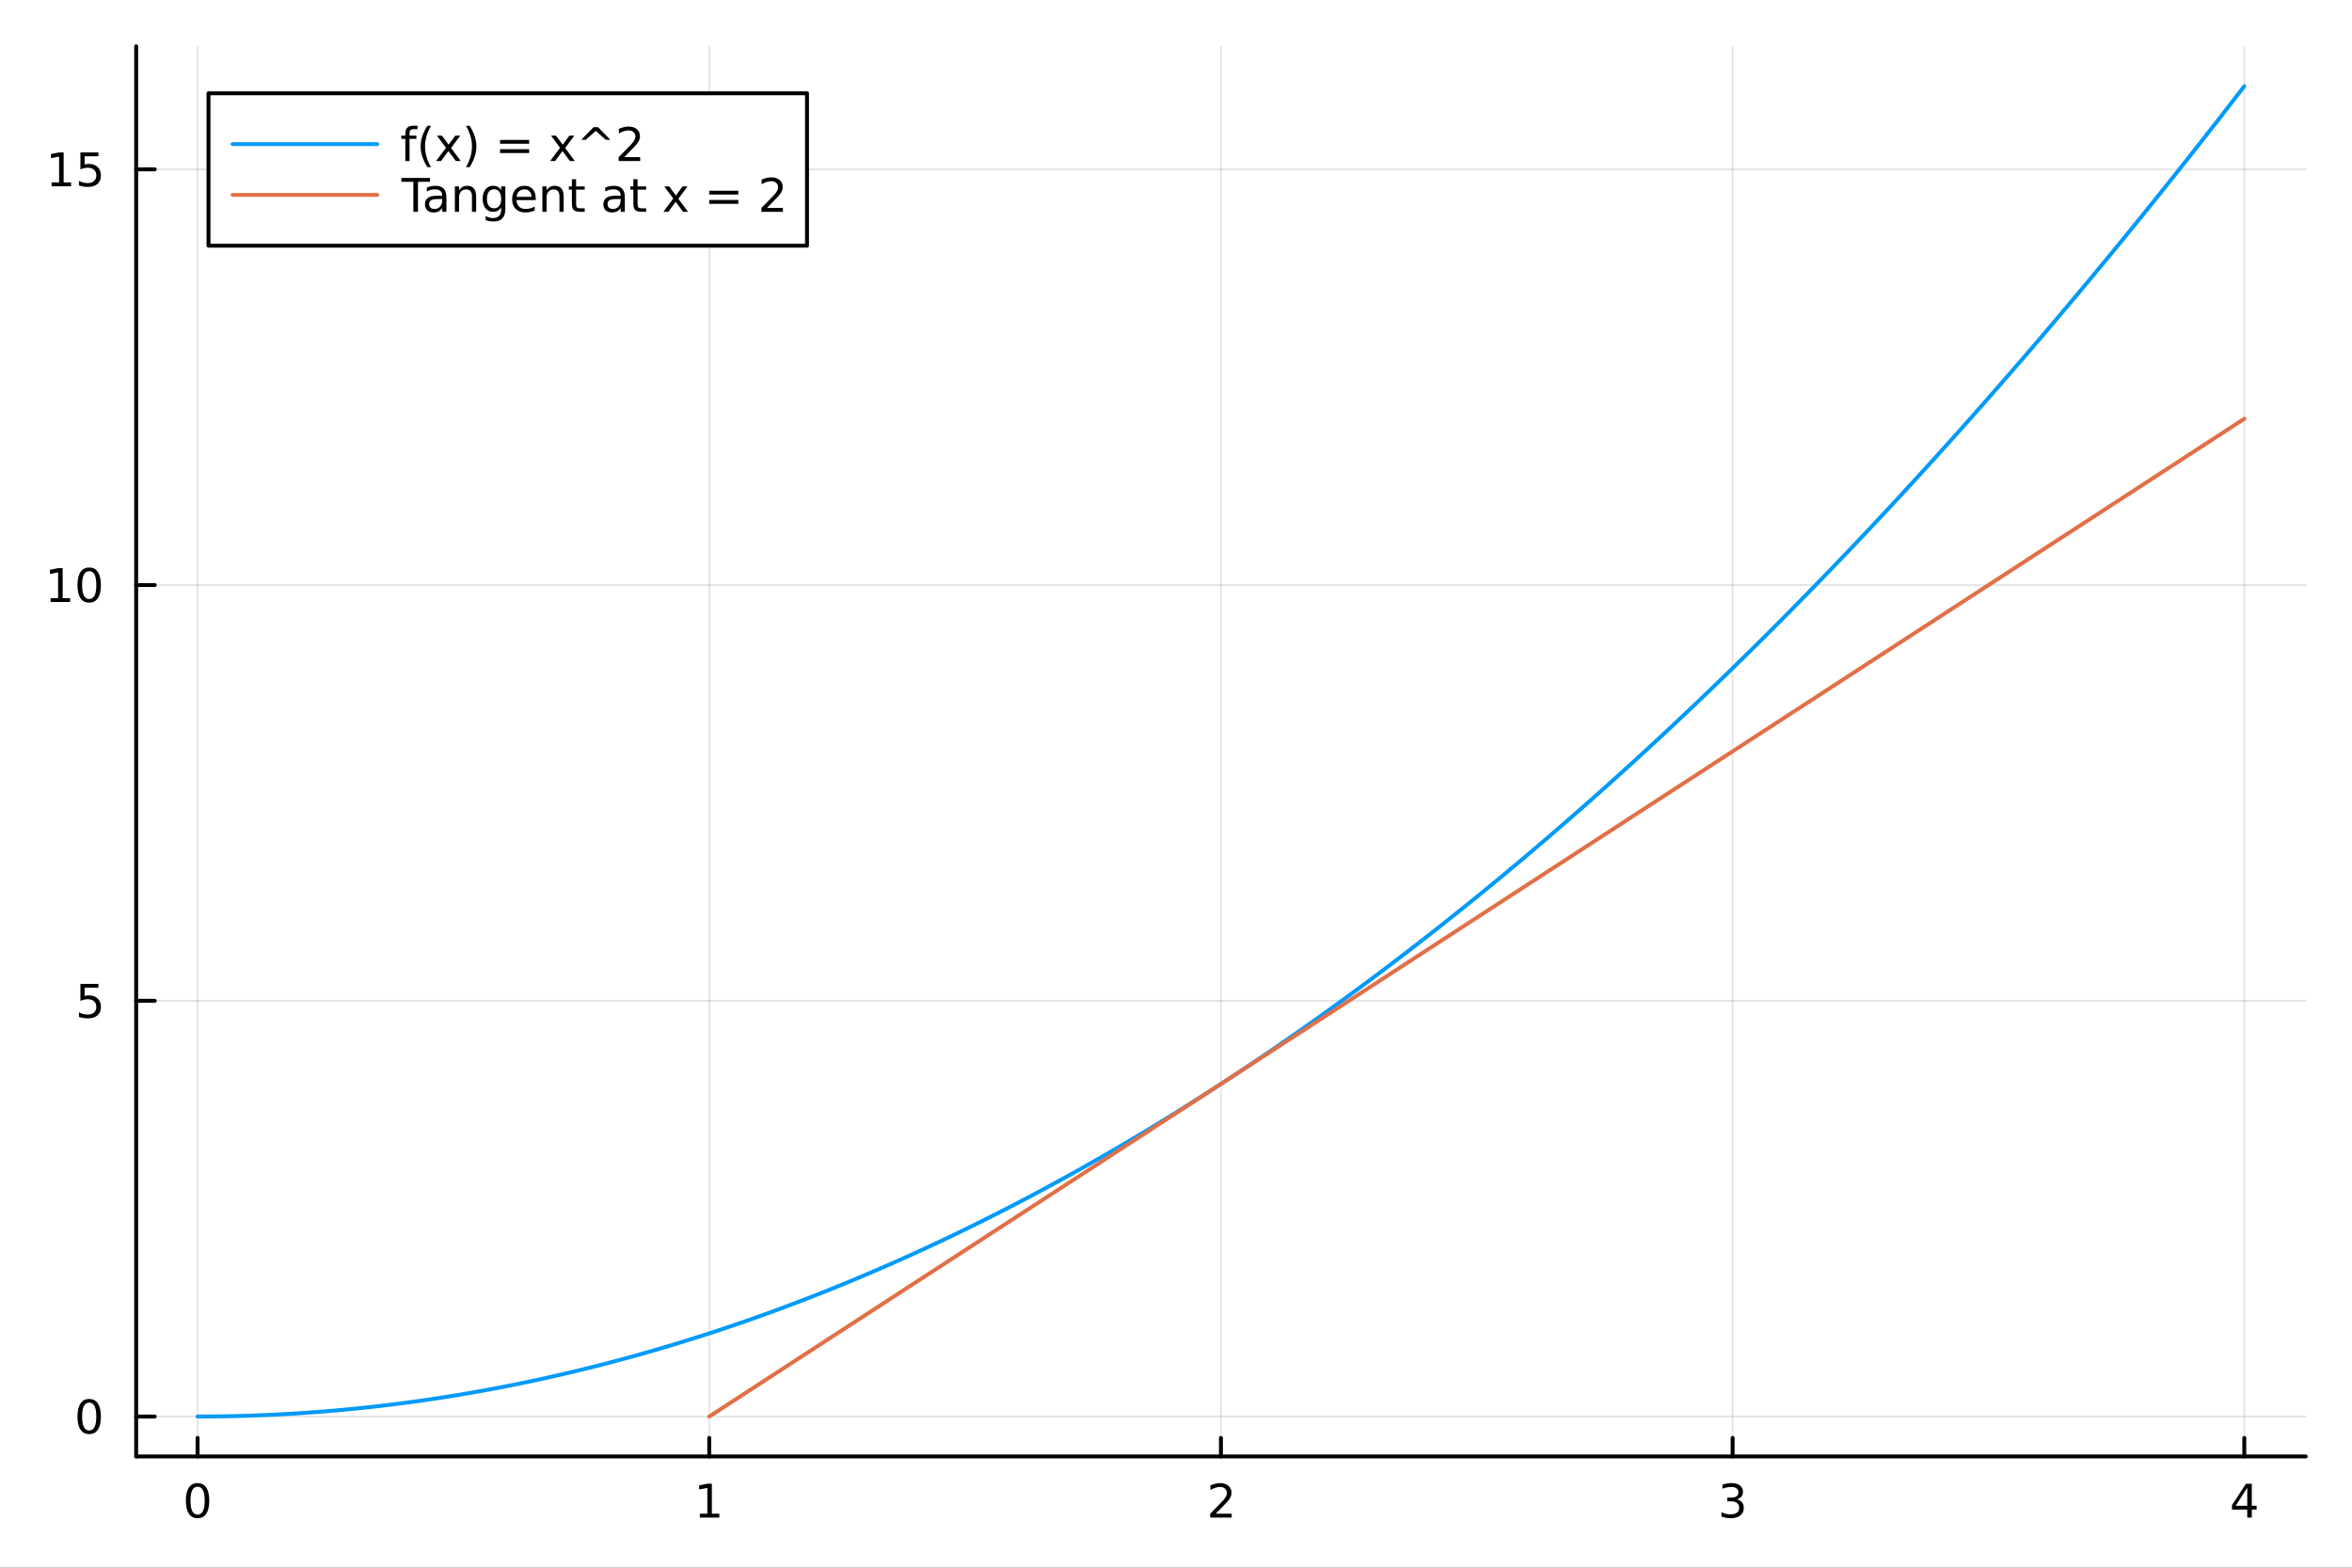 <?xml version="1.0" encoding="utf-8"?>
<svg xmlns="http://www.w3.org/2000/svg" xmlns:xlink="http://www.w3.org/1999/xlink" width="600" height="400" viewBox="0 0 2400 1600">
<rect x="0" y="0" width="2400" height="1600" fill="#333333" stroke="none"/>
<defs>
  <clipPath id="clip790">
    <rect x="0" y="0" width="2400" height="1600"/>
  </clipPath>
</defs>
<path clip-path="url(#clip790)" d="M0 1600 L2400 1600 L2400 8.88178e-14 L0 8.88178e-14  Z" fill="#ffffff" fill-rule="evenodd" fill-opacity="1"/>
<defs>
  <clipPath id="clip791">
    <rect x="480" y="0" width="1681" height="1600"/>
  </clipPath>
</defs>
<path clip-path="url(#clip790)" d="M138.959 1486.45 L2352.76 1486.45 L2352.76 47.244 L138.959 47.244  Z" fill="#ffffff" fill-rule="evenodd" fill-opacity="1"/>
<defs>
  <clipPath id="clip792">
    <rect x="138" y="47" width="2215" height="1440"/>
  </clipPath>
</defs>
<polyline clip-path="url(#clip792)" style="stroke:#000000; stroke-linecap:round; stroke-linejoin:round; stroke-width:2; stroke-opacity:0.1; fill:none" points="201.614,1486.45 201.614,47.244 "/>
<polyline clip-path="url(#clip792)" style="stroke:#000000; stroke-linecap:round; stroke-linejoin:round; stroke-width:2; stroke-opacity:0.1; fill:none" points="723.736,1486.45 723.736,47.244 "/>
<polyline clip-path="url(#clip792)" style="stroke:#000000; stroke-linecap:round; stroke-linejoin:round; stroke-width:2; stroke-opacity:0.1; fill:none" points="1245.86,1486.45 1245.86,47.244 "/>
<polyline clip-path="url(#clip792)" style="stroke:#000000; stroke-linecap:round; stroke-linejoin:round; stroke-width:2; stroke-opacity:0.1; fill:none" points="1767.98,1486.45 1767.98,47.244 "/>
<polyline clip-path="url(#clip792)" style="stroke:#000000; stroke-linecap:round; stroke-linejoin:round; stroke-width:2; stroke-opacity:0.1; fill:none" points="2290.1,1486.45 2290.1,47.244 "/>
<polyline clip-path="url(#clip792)" style="stroke:#000000; stroke-linecap:round; stroke-linejoin:round; stroke-width:2; stroke-opacity:0.1; fill:none" points="138.959,1445.72 2352.76,1445.72 "/>
<polyline clip-path="url(#clip792)" style="stroke:#000000; stroke-linecap:round; stroke-linejoin:round; stroke-width:2; stroke-opacity:0.1; fill:none" points="138.959,1021.42 2352.76,1021.42 "/>
<polyline clip-path="url(#clip792)" style="stroke:#000000; stroke-linecap:round; stroke-linejoin:round; stroke-width:2; stroke-opacity:0.1; fill:none" points="138.959,597.129 2352.76,597.129 "/>
<polyline clip-path="url(#clip792)" style="stroke:#000000; stroke-linecap:round; stroke-linejoin:round; stroke-width:2; stroke-opacity:0.1; fill:none" points="138.959,172.835 2352.76,172.835 "/>
<polyline clip-path="url(#clip790)" style="stroke:#000000; stroke-linecap:round; stroke-linejoin:round; stroke-width:4; stroke-opacity:1; fill:none" points="138.959,1486.45 2352.76,1486.45 "/>
<polyline clip-path="url(#clip790)" style="stroke:#000000; stroke-linecap:round; stroke-linejoin:round; stroke-width:4; stroke-opacity:1; fill:none" points="201.614,1486.45 201.614,1467.55 "/>
<polyline clip-path="url(#clip790)" style="stroke:#000000; stroke-linecap:round; stroke-linejoin:round; stroke-width:4; stroke-opacity:1; fill:none" points="723.736,1486.45 723.736,1467.55 "/>
<polyline clip-path="url(#clip790)" style="stroke:#000000; stroke-linecap:round; stroke-linejoin:round; stroke-width:4; stroke-opacity:1; fill:none" points="1245.86,1486.45 1245.86,1467.55 "/>
<polyline clip-path="url(#clip790)" style="stroke:#000000; stroke-linecap:round; stroke-linejoin:round; stroke-width:4; stroke-opacity:1; fill:none" points="1767.98,1486.45 1767.98,1467.55 "/>
<polyline clip-path="url(#clip790)" style="stroke:#000000; stroke-linecap:round; stroke-linejoin:round; stroke-width:4; stroke-opacity:1; fill:none" points="2290.1,1486.45 2290.1,1467.55 "/>
<path clip-path="url(#clip790)" d="M201.614 1517.37 Q198.003 1517.37 196.174 1520.93 Q194.369 1524.47 194.369 1531.6 Q194.369 1538.71 196.174 1542.27 Q198.003 1545.82 201.614 1545.82 Q205.248 1545.82 207.054 1542.27 Q208.883 1538.71 208.883 1531.6 Q208.883 1524.47 207.054 1520.93 Q205.248 1517.37 201.614 1517.37 M201.614 1513.66 Q207.424 1513.66 210.48 1518.27 Q213.558 1522.85 213.558 1531.6 Q213.558 1540.33 210.48 1544.94 Q207.424 1549.52 201.614 1549.52 Q195.804 1549.52 192.725 1544.94 Q189.67 1540.33 189.67 1531.6 Q189.67 1522.85 192.725 1518.27 Q195.804 1513.66 201.614 1513.66 Z" fill="#000000" fill-rule="nonzero" fill-opacity="1" /><path clip-path="url(#clip790)" d="M714.118 1544.91 L721.757 1544.91 L721.757 1518.55 L713.447 1520.21 L713.447 1515.95 L721.71 1514.29 L726.386 1514.29 L726.386 1544.91 L734.025 1544.91 L734.025 1548.85 L714.118 1548.85 L714.118 1544.91 Z" fill="#000000" fill-rule="nonzero" fill-opacity="1" /><path clip-path="url(#clip790)" d="M1240.51 1544.91 L1256.83 1544.91 L1256.83 1548.85 L1234.89 1548.85 L1234.89 1544.91 Q1237.55 1542.16 1242.13 1537.53 Q1246.74 1532.88 1247.92 1531.53 Q1250.16 1529.01 1251.04 1527.27 Q1251.95 1525.51 1251.95 1523.82 Q1251.95 1521.07 1250 1519.33 Q1248.08 1517.6 1244.98 1517.6 Q1242.78 1517.6 1240.33 1518.36 Q1237.89 1519.13 1235.12 1520.68 L1235.12 1515.95 Q1237.94 1514.82 1240.39 1514.24 Q1242.85 1513.66 1244.89 1513.66 Q1250.26 1513.66 1253.45 1516.35 Q1256.64 1519.03 1256.64 1523.52 Q1256.64 1525.65 1255.83 1527.57 Q1255.05 1529.47 1252.94 1532.07 Q1252.36 1532.74 1249.26 1535.95 Q1246.16 1539.15 1240.51 1544.91 Z" fill="#000000" fill-rule="nonzero" fill-opacity="1" /><path clip-path="url(#clip790)" d="M1772.23 1530.21 Q1775.58 1530.93 1777.46 1533.2 Q1779.36 1535.47 1779.36 1538.8 Q1779.36 1543.92 1775.84 1546.72 Q1772.32 1549.52 1765.84 1549.52 Q1763.66 1549.52 1761.35 1549.08 Q1759.06 1548.66 1756.6 1547.81 L1756.6 1543.29 Q1758.55 1544.43 1760.86 1545.01 Q1763.18 1545.58 1765.7 1545.58 Q1770.1 1545.58 1772.39 1543.85 Q1774.7 1542.11 1774.7 1538.8 Q1774.7 1535.75 1772.55 1534.03 Q1770.42 1532.3 1766.6 1532.3 L1762.57 1532.3 L1762.57 1528.45 L1766.79 1528.45 Q1770.24 1528.45 1772.07 1527.09 Q1773.89 1525.7 1773.89 1523.11 Q1773.89 1520.45 1772 1519.03 Q1770.12 1517.6 1766.6 1517.6 Q1764.68 1517.6 1762.48 1518.01 Q1760.28 1518.43 1757.64 1519.31 L1757.64 1515.14 Q1760.31 1514.4 1762.62 1514.03 Q1764.96 1513.66 1767.02 1513.66 Q1772.34 1513.66 1775.44 1516.09 Q1778.55 1518.5 1778.55 1522.62 Q1778.55 1525.49 1776.9 1527.48 Q1775.26 1529.45 1772.23 1530.21 Z" fill="#000000" fill-rule="nonzero" fill-opacity="1" /><path clip-path="url(#clip790)" d="M2293.11 1518.36 L2281.31 1536.81 L2293.11 1536.81 L2293.11 1518.36 M2291.88 1514.29 L2297.76 1514.29 L2297.76 1536.81 L2302.69 1536.81 L2302.69 1540.7 L2297.76 1540.7 L2297.76 1548.85 L2293.11 1548.85 L2293.11 1540.7 L2277.51 1540.7 L2277.51 1536.19 L2291.88 1514.29 Z" fill="#000000" fill-rule="nonzero" fill-opacity="1" /><polyline clip-path="url(#clip790)" style="stroke:#000000; stroke-linecap:round; stroke-linejoin:round; stroke-width:4; stroke-opacity:1; fill:none" points="138.959,1486.45 138.959,47.244 "/>
<polyline clip-path="url(#clip790)" style="stroke:#000000; stroke-linecap:round; stroke-linejoin:round; stroke-width:4; stroke-opacity:1; fill:none" points="138.959,1445.72 157.857,1445.72 "/>
<polyline clip-path="url(#clip790)" style="stroke:#000000; stroke-linecap:round; stroke-linejoin:round; stroke-width:4; stroke-opacity:1; fill:none" points="138.959,1021.42 157.857,1021.42 "/>
<polyline clip-path="url(#clip790)" style="stroke:#000000; stroke-linecap:round; stroke-linejoin:round; stroke-width:4; stroke-opacity:1; fill:none" points="138.959,597.129 157.857,597.129 "/>
<polyline clip-path="url(#clip790)" style="stroke:#000000; stroke-linecap:round; stroke-linejoin:round; stroke-width:4; stroke-opacity:1; fill:none" points="138.959,172.835 157.857,172.835 "/>
<path clip-path="url(#clip790)" d="M91.015 1431.51 Q87.404 1431.51 85.575 1435.08 Q83.77 1438.62 83.77 1445.75 Q83.77 1452.86 85.575 1456.42 Q87.404 1459.96 91.015 1459.96 Q94.649 1459.96 96.455 1456.42 Q98.284 1452.86 98.284 1445.75 Q98.284 1438.62 96.455 1435.08 Q94.649 1431.51 91.015 1431.51 M91.015 1427.81 Q96.825 1427.81 99.881 1432.42 Q102.959 1437 102.959 1445.75 Q102.959 1454.48 99.881 1459.08 Q96.825 1463.67 91.015 1463.67 Q85.205 1463.67 82.126 1459.08 Q79.071 1454.48 79.071 1445.75 Q79.071 1437 82.126 1432.42 Q85.205 1427.81 91.015 1427.81 Z" fill="#000000" fill-rule="nonzero" fill-opacity="1" /><path clip-path="url(#clip790)" d="M82.057 1004.14 L100.413 1004.14 L100.413 1008.08 L86.339 1008.08 L86.339 1016.55 Q87.358 1016.2 88.376 1016.04 Q89.395 1015.86 90.413 1015.86 Q96.2 1015.86 99.58 1019.03 Q102.959 1022.2 102.959 1027.61 Q102.959 1033.19 99.487 1036.29 Q96.015 1039.37 89.696 1039.37 Q87.52 1039.37 85.251 1039 Q83.006 1038.63 80.598 1037.89 L80.598 1033.19 Q82.682 1034.33 84.904 1034.88 Q87.126 1035.44 89.603 1035.44 Q93.608 1035.44 95.946 1033.33 Q98.284 1031.23 98.284 1027.61 Q98.284 1024 95.946 1021.9 Q93.608 1019.79 89.603 1019.79 Q87.728 1019.79 85.853 1020.21 Q84.001 1020.62 82.057 1021.5 L82.057 1004.14 Z" fill="#000000" fill-rule="nonzero" fill-opacity="1" /><path clip-path="url(#clip790)" d="M51.663 610.473 L59.302 610.473 L59.302 584.108 L50.992 585.774 L50.992 581.515 L59.256 579.849 L63.932 579.849 L63.932 610.473 L71.571 610.473 L71.571 614.409 L51.663 614.409 L51.663 610.473 Z" fill="#000000" fill-rule="nonzero" fill-opacity="1" /><path clip-path="url(#clip790)" d="M91.015 582.927 Q87.404 582.927 85.575 586.492 Q83.77 590.034 83.77 597.163 Q83.77 604.27 85.575 607.835 Q87.404 611.376 91.015 611.376 Q94.649 611.376 96.455 607.835 Q98.284 604.27 98.284 597.163 Q98.284 590.034 96.455 586.492 Q94.649 582.927 91.015 582.927 M91.015 579.224 Q96.825 579.224 99.881 583.83 Q102.959 588.413 102.959 597.163 Q102.959 605.89 99.881 610.497 Q96.825 615.08 91.015 615.08 Q85.205 615.08 82.126 610.497 Q79.071 605.89 79.071 597.163 Q79.071 588.413 82.126 583.83 Q85.205 579.224 91.015 579.224 Z" fill="#000000" fill-rule="nonzero" fill-opacity="1" /><path clip-path="url(#clip790)" d="M52.659 186.18 L60.298 186.18 L60.298 159.814 L51.987 161.481 L51.987 157.222 L60.251 155.555 L64.927 155.555 L64.927 186.18 L72.566 186.18 L72.566 190.115 L52.659 190.115 L52.659 186.18 Z" fill="#000000" fill-rule="nonzero" fill-opacity="1" /><path clip-path="url(#clip790)" d="M82.057 155.555 L100.413 155.555 L100.413 159.49 L86.339 159.49 L86.339 167.962 Q87.358 167.615 88.376 167.453 Q89.395 167.268 90.413 167.268 Q96.2 167.268 99.58 170.439 Q102.959 173.61 102.959 179.027 Q102.959 184.606 99.487 187.708 Q96.015 190.786 89.696 190.786 Q87.52 190.786 85.251 190.416 Q83.006 190.046 80.598 189.305 L80.598 184.606 Q82.682 185.74 84.904 186.296 Q87.126 186.851 89.603 186.851 Q93.608 186.851 95.946 184.745 Q98.284 182.638 98.284 179.027 Q98.284 175.416 95.946 173.31 Q93.608 171.203 89.603 171.203 Q87.728 171.203 85.853 171.62 Q84.001 172.036 82.057 172.916 L82.057 155.555 Z" fill="#000000" fill-rule="nonzero" fill-opacity="1" /><polyline clip-path="url(#clip792)" style="stroke:#009af9; stroke-linecap:round; stroke-linejoin:round; stroke-width:4; stroke-opacity:1; fill:none" points="201.614,1445.72 206.835,1445.71 212.056,1445.68 217.278,1445.64 222.499,1445.58 227.72,1445.5 232.941,1445.41 238.163,1445.3 243.384,1445.17 248.605,1445.03 253.826,1444.87 259.047,1444.69 264.269,1444.49 269.49,1444.28 274.711,1444.05 279.932,1443.81 285.154,1443.54 290.375,1443.26 295.596,1442.97 300.817,1442.65 306.038,1442.32 311.26,1441.97 316.481,1441.61 321.702,1441.23 326.923,1440.83 332.145,1440.41 337.366,1439.98 342.587,1439.53 347.808,1439.06 353.029,1438.58 358.251,1438.08 363.472,1437.56 368.693,1437.03 373.914,1436.47 379.135,1435.91 384.357,1435.32 389.578,1434.72 394.799,1434.1 400.02,1433.46 405.242,1432.81 410.463,1432.14 415.684,1431.45 420.905,1430.75 426.126,1430.03 431.348,1429.29 436.569,1428.53 441.79,1427.76 447.011,1426.97 452.233,1426.16 457.454,1425.34 462.675,1424.5 467.896,1423.64 473.117,1422.77 478.339,1421.88 483.56,1420.97 488.781,1420.05 494.002,1419.1 499.223,1418.15 504.445,1417.17 509.666,1416.18 514.887,1415.17 520.108,1414.14 525.33,1413.1 530.551,1412.04 535.772,1410.96 540.993,1409.86 546.214,1408.75 551.436,1407.62 556.657,1406.48 561.878,1405.31 567.099,1404.13 572.321,1402.94 577.542,1401.72 582.763,1400.49 587.984,1399.25 593.205,1397.98 598.427,1396.7 603.648,1395.4 608.869,1394.09 614.09,1392.76 619.312,1391.41 624.533,1390.04 629.754,1388.66 634.975,1387.26 640.196,1385.84 645.418,1384.41 650.639,1382.95 655.86,1381.49 661.081,1380 666.302,1378.5 671.524,1376.98 676.745,1375.44 681.966,1373.89 687.187,1372.32 692.409,1370.73 697.63,1369.13 702.851,1367.51 708.072,1365.87 713.293,1364.22 718.515,1362.55 723.736,1360.86 728.957,1359.15 734.178,1357.43 739.4,1355.69 744.621,1353.93 749.842,1352.16 755.063,1350.37 760.284,1348.56 765.506,1346.74 770.727,1344.9 775.948,1343.04 781.169,1341.16 786.39,1339.27 791.612,1337.36 796.833,1335.43 802.054,1333.49 807.275,1331.53 812.497,1329.55 817.718,1327.56 822.939,1325.55 828.16,1323.52 833.381,1321.47 838.603,1319.41 843.824,1317.33 849.045,1315.24 854.266,1313.12 859.488,1310.99 864.709,1308.85 869.93,1306.68 875.151,1304.5 880.372,1302.3 885.594,1300.09 890.815,1297.86 896.036,1295.61 901.257,1293.34 906.478,1291.06 911.7,1288.76 916.921,1286.44 922.142,1284.11 927.363,1281.76 932.585,1279.39 937.806,1277.01 943.027,1274.61 948.248,1272.19 953.469,1269.75 958.691,1267.3 963.912,1264.83 969.133,1262.34 974.354,1259.84 979.576,1257.32 984.797,1254.78 990.018,1252.23 995.239,1249.66 1000.46,1247.07 1005.68,1244.46 1010.9,1241.84 1016.12,1239.2 1021.35,1236.55 1026.57,1233.87 1031.79,1231.18 1037.01,1228.48 1042.23,1225.75 1047.45,1223.01 1052.67,1220.25 1057.89,1217.48 1063.12,1214.69 1068.34,1211.88 1073.56,1209.05 1078.78,1206.21 1084,1203.35 1089.22,1200.47 1094.44,1197.58 1099.66,1194.67 1104.88,1191.74 1110.11,1188.8 1115.33,1185.84 1120.55,1182.86 1125.77,1179.86 1130.99,1176.85 1136.21,1173.82 1141.43,1170.77 1146.65,1167.71 1151.88,1164.63 1157.1,1161.53 1162.32,1158.42 1167.54,1155.29 1172.76,1152.14 1177.98,1148.97 1183.2,1145.79 1188.42,1142.59 1193.65,1139.38 1198.87,1136.14 1204.09,1132.89 1209.31,1129.63 1214.53,1126.34 1219.75,1123.04 1224.97,1119.72 1230.19,1116.39 1235.42,1113.04 1240.64,1109.67 1245.86,1106.28 1251.08,1102.88 1256.3,1099.46 1261.52,1096.02 1266.74,1092.57 1271.96,1089.1 1277.18,1085.61 1282.41,1082.1 1287.63,1078.58 1292.85,1075.04 1298.07,1071.49 1303.29,1067.92 1308.51,1064.33 1313.73,1060.72 1318.95,1057.1 1324.18,1053.46 1329.4,1049.8 1334.62,1046.12 1339.84,1042.43 1345.06,1038.72 1350.28,1035 1355.5,1031.26 1360.72,1027.5 1365.95,1023.72 1371.17,1019.93 1376.39,1016.12 1381.61,1012.29 1386.83,1008.45 1392.05,1004.59 1397.27,1000.71 1402.49,996.813 1407.72,992.901 1412.94,988.972 1418.16,985.026 1423.38,981.063 1428.6,977.083 1433.82,973.087 1439.04,969.073 1444.26,965.042 1449.49,960.994 1454.71,956.93 1459.93,952.848 1465.15,948.749 1470.37,944.633 1475.59,940.501 1480.81,936.351 1486.03,932.185 1491.25,928.001 1496.48,923.801 1501.7,919.583 1506.92,915.349 1512.14,911.097 1517.36,906.829 1522.58,902.544 1527.8,898.241 1533.02,893.922 1538.25,889.586 1543.47,885.232 1548.69,880.862 1553.91,876.475 1559.13,872.071 1564.35,867.65 1569.57,863.212 1574.79,858.756 1580.02,854.284 1585.24,849.795 1590.46,845.289 1595.68,840.766 1600.9,836.226 1606.12,831.67 1611.34,827.096 1616.56,822.505 1621.79,817.897 1627.01,813.272 1632.23,808.63 1637.45,803.972 1642.67,799.296 1647.89,794.603 1653.11,789.894 1658.33,785.167 1663.56,780.423 1668.78,775.663 1674,770.885 1679.22,766.091 1684.44,761.279 1689.66,756.451 1694.88,751.605 1700.1,746.743 1705.32,741.864 1710.55,736.967 1715.77,732.054 1720.99,727.124 1726.21,722.176 1731.43,717.212 1736.65,712.231 1741.87,707.233 1747.09,702.218 1752.32,697.185 1757.54,692.136 1762.76,687.07 1767.98,681.987 1773.2,676.887 1778.42,671.77 1783.64,666.636 1788.86,661.485 1794.09,656.318 1799.31,651.133 1804.53,645.931 1809.75,640.712 1814.97,635.476 1820.19,630.223 1825.41,624.954 1830.63,619.667 1835.86,614.363 1841.08,609.043 1846.3,603.705 1851.52,598.351 1856.74,592.979 1861.96,587.59 1867.18,582.185 1872.4,576.762 1877.63,571.323 1882.85,565.867 1888.07,560.393 1893.29,554.903 1898.51,549.396 1903.73,543.871 1908.95,538.33 1914.17,532.772 1919.39,527.196 1924.62,521.604 1929.84,515.995 1935.06,510.369 1940.28,504.726 1945.5,499.066 1950.72,493.389 1955.94,487.695 1961.16,481.984 1966.39,476.256 1971.61,470.511 1976.83,464.749 1982.05,458.97 1987.27,453.174 1992.49,447.361 1997.71,441.532 2002.93,435.685 2008.16,429.821 2013.38,423.94 2018.6,418.043 2023.82,412.128 2029.04,406.196 2034.26,400.248 2039.48,394.282 2044.7,388.3 2049.93,382.3 2055.15,376.284 2060.37,370.25 2065.59,364.2 2070.81,358.132 2076.03,352.048 2081.25,345.947 2086.47,339.828 2091.7,333.693 2096.92,327.541 2102.14,321.372 2107.36,315.185 2112.58,308.982 2117.8,302.762 2123.02,296.525 2128.24,290.271 2133.46,284 2138.69,277.712 2143.91,271.407 2149.13,265.085 2154.35,258.746 2159.57,252.39 2164.79,246.017 2170.01,239.627 2175.23,233.22 2180.46,226.797 2185.68,220.356 2190.9,213.898 2196.12,207.423 2201.34,200.932 2206.56,194.423 2211.78,187.897 2217,181.355 2222.23,174.795 2227.45,168.219 2232.67,161.625 2237.89,155.015 2243.11,148.387 2248.33,141.743 2253.55,135.081 2258.77,128.403 2264,121.708 2269.22,114.995 2274.44,108.266 2279.66,101.52 2284.88,94.757 2290.1,87.976 "/>
<polyline clip-path="url(#clip792)" style="stroke:#e26f46; stroke-linecap:round; stroke-linejoin:round; stroke-width:4; stroke-opacity:1; fill:none" points="723.736,1445.72 1245.86,1106.28 1767.98,766.846 2290.1,427.411 "/>
<path clip-path="url(#clip790)" d="M212.753 250.738 L823.482 250.738 L823.482 95.218 L212.753 95.218  Z" fill="#ffffff" fill-rule="evenodd" fill-opacity="1"/>
<polyline clip-path="url(#clip790)" style="stroke:#000000; stroke-linecap:round; stroke-linejoin:round; stroke-width:4; stroke-opacity:1; fill:none" points="212.753,250.738 823.482,250.738 823.482,95.218 212.753,95.218 212.753,250.738 "/>
<polyline clip-path="url(#clip790)" style="stroke:#009af9; stroke-linecap:round; stroke-linejoin:round; stroke-width:4; stroke-opacity:1; fill:none" points="237.35,147.058 384.937,147.058 "/>
<path clip-path="url(#clip790)" d="M426.039 128.319 L426.039 131.861 L421.965 131.861 Q419.673 131.861 418.771 132.787 Q417.891 133.713 417.891 136.12 L417.891 138.412 L424.905 138.412 L424.905 141.722 L417.891 141.722 L417.891 164.338 L413.609 164.338 L413.609 141.722 L409.535 141.722 L409.535 138.412 L413.609 138.412 L413.609 136.606 Q413.609 132.278 415.622 130.31 Q417.636 128.319 422.011 128.319 L426.039 128.319 Z" fill="#000000" fill-rule="nonzero" fill-opacity="1" /><path clip-path="url(#clip790)" d="M439.835 128.366 Q436.733 133.69 435.229 138.898 Q433.724 144.106 433.724 149.453 Q433.724 154.801 435.229 160.055 Q436.757 165.287 439.835 170.588 L436.132 170.588 Q432.659 165.148 430.923 159.893 Q429.21 154.639 429.21 149.453 Q429.21 144.291 430.923 139.06 Q432.636 133.828 436.132 128.366 L439.835 128.366 Z" fill="#000000" fill-rule="nonzero" fill-opacity="1" /><path clip-path="url(#clip790)" d="M469.65 138.412 L460.275 151.027 L470.136 164.338 L465.113 164.338 L457.567 154.152 L450.02 164.338 L444.997 164.338 L455.067 150.773 L445.854 138.412 L450.877 138.412 L457.752 147.648 L464.627 138.412 L469.65 138.412 Z" fill="#000000" fill-rule="nonzero" fill-opacity="1" /><path clip-path="url(#clip790)" d="M475.483 128.366 L479.187 128.366 Q482.659 133.828 484.372 139.06 Q486.108 144.291 486.108 149.453 Q486.108 154.639 484.372 159.893 Q482.659 165.148 479.187 170.588 L475.483 170.588 Q478.562 165.287 480.067 160.055 Q481.594 154.801 481.594 149.453 Q481.594 144.106 480.067 138.898 Q478.562 133.69 475.483 128.366 Z" fill="#000000" fill-rule="nonzero" fill-opacity="1" /><path clip-path="url(#clip790)" d="M510.275 142.81 L539.951 142.81 L539.951 146.699 L510.275 146.699 L510.275 142.81 M510.275 152.254 L539.951 152.254 L539.951 156.189 L510.275 156.189 L510.275 152.254 Z" fill="#000000" fill-rule="nonzero" fill-opacity="1" /><path clip-path="url(#clip790)" d="M586.061 138.412 L576.686 151.027 L586.548 164.338 L581.524 164.338 L573.978 154.152 L566.432 164.338 L561.409 164.338 L571.478 150.773 L562.265 138.412 L567.288 138.412 L574.163 147.648 L581.038 138.412 L586.061 138.412 Z" fill="#000000" fill-rule="nonzero" fill-opacity="1" /><path clip-path="url(#clip790)" d="M610.228 129.778 L622.797 142.671 L618.145 142.671 L607.959 133.528 L597.774 142.671 L593.122 142.671 L605.691 129.778 L610.228 129.778 Z" fill="#000000" fill-rule="nonzero" fill-opacity="1" /><path clip-path="url(#clip790)" d="M636.918 160.402 L653.237 160.402 L653.237 164.338 L631.293 164.338 L631.293 160.402 Q633.955 157.648 638.538 153.018 Q643.144 148.365 644.325 147.023 Q646.57 144.5 647.45 142.764 Q648.353 141.004 648.353 139.315 Q648.353 136.56 646.408 134.824 Q644.487 133.088 641.385 133.088 Q639.186 133.088 636.732 133.852 Q634.302 134.615 631.524 136.166 L631.524 131.444 Q634.348 130.31 636.802 129.731 Q639.256 129.153 641.293 129.153 Q646.663 129.153 649.857 131.838 Q653.052 134.523 653.052 139.014 Q653.052 141.143 652.242 143.065 Q651.455 144.963 649.348 147.555 Q648.769 148.227 645.668 151.444 Q642.566 154.639 636.918 160.402 Z" fill="#000000" fill-rule="nonzero" fill-opacity="1" /><polyline clip-path="url(#clip790)" style="stroke:#e26f46; stroke-linecap:round; stroke-linejoin:round; stroke-width:4; stroke-opacity:1; fill:none" points="237.35,198.898 384.937,198.898 "/>
<path clip-path="url(#clip790)" d="M409.535 181.618 L438.771 181.618 L438.771 185.553 L426.502 185.553 L426.502 216.178 L421.803 216.178 L421.803 185.553 L409.535 185.553 L409.535 181.618 Z" fill="#000000" fill-rule="nonzero" fill-opacity="1" /><path clip-path="url(#clip790)" d="M447.034 203.145 Q441.872 203.145 439.882 204.326 Q437.891 205.506 437.891 208.354 Q437.891 210.622 439.372 211.965 Q440.877 213.284 443.446 213.284 Q446.988 213.284 449.118 210.784 Q451.27 208.261 451.27 204.094 L451.27 203.145 L447.034 203.145 M455.53 201.386 L455.53 216.178 L451.27 216.178 L451.27 212.242 Q449.812 214.603 447.636 215.738 Q445.46 216.849 442.312 216.849 Q438.331 216.849 435.97 214.627 Q433.632 212.381 433.632 208.631 Q433.632 204.256 436.548 202.034 Q439.488 199.812 445.298 199.812 L451.27 199.812 L451.27 199.395 Q451.27 196.455 449.326 194.858 Q447.405 193.238 443.909 193.238 Q441.687 193.238 439.581 193.77 Q437.474 194.303 435.53 195.367 L435.53 191.432 Q437.868 190.53 440.067 190.09 Q442.266 189.627 444.349 189.627 Q449.974 189.627 452.752 192.543 Q455.53 195.46 455.53 201.386 Z" fill="#000000" fill-rule="nonzero" fill-opacity="1" /><path clip-path="url(#clip790)" d="M485.854 200.529 L485.854 216.178 L481.594 216.178 L481.594 200.668 Q481.594 196.988 480.159 195.159 Q478.724 193.33 475.854 193.33 Q472.405 193.33 470.414 195.53 Q468.423 197.729 468.423 201.525 L468.423 216.178 L464.141 216.178 L464.141 190.252 L468.423 190.252 L468.423 194.28 Q469.951 191.942 472.011 190.784 Q474.094 189.627 476.803 189.627 Q481.27 189.627 483.562 192.405 Q485.854 195.159 485.854 200.529 Z" fill="#000000" fill-rule="nonzero" fill-opacity="1" /><path clip-path="url(#clip790)" d="M511.409 202.914 Q511.409 198.284 509.488 195.738 Q507.59 193.192 504.141 193.192 Q500.715 193.192 498.793 195.738 Q496.895 198.284 496.895 202.914 Q496.895 207.52 498.793 210.066 Q500.715 212.613 504.141 212.613 Q507.59 212.613 509.488 210.066 Q511.409 207.52 511.409 202.914 M515.668 212.96 Q515.668 219.58 512.728 222.798 Q509.789 226.039 503.724 226.039 Q501.479 226.039 499.488 225.691 Q497.497 225.367 495.622 224.673 L495.622 220.529 Q497.497 221.548 499.326 222.034 Q501.154 222.52 503.053 222.52 Q507.242 222.52 509.326 220.321 Q511.409 218.145 511.409 213.724 L511.409 211.617 Q510.09 213.909 508.029 215.043 Q505.969 216.178 503.099 216.178 Q498.33 216.178 495.414 212.543 Q492.497 208.909 492.497 202.914 Q492.497 196.895 495.414 193.261 Q498.33 189.627 503.099 189.627 Q505.969 189.627 508.029 190.761 Q510.09 191.895 511.409 194.187 L511.409 190.252 L515.668 190.252 L515.668 212.96 Z" fill="#000000" fill-rule="nonzero" fill-opacity="1" /><path clip-path="url(#clip790)" d="M546.617 202.15 L546.617 204.233 L527.034 204.233 Q527.312 208.631 529.673 210.946 Q532.057 213.238 536.293 213.238 Q538.747 213.238 541.038 212.636 Q543.353 212.034 545.622 210.83 L545.622 214.858 Q543.33 215.83 540.923 216.34 Q538.515 216.849 536.039 216.849 Q529.835 216.849 526.201 213.238 Q522.59 209.627 522.59 203.469 Q522.59 197.104 526.015 193.377 Q529.464 189.627 535.298 189.627 Q540.529 189.627 543.562 193.006 Q546.617 196.363 546.617 202.15 M542.358 200.9 Q542.312 197.405 540.39 195.321 Q538.492 193.238 535.344 193.238 Q531.779 193.238 529.627 195.252 Q527.497 197.266 527.173 200.923 L542.358 200.9 Z" fill="#000000" fill-rule="nonzero" fill-opacity="1" /><path clip-path="url(#clip790)" d="M575.159 200.529 L575.159 216.178 L570.899 216.178 L570.899 200.668 Q570.899 196.988 569.464 195.159 Q568.029 193.33 565.159 193.33 Q561.71 193.33 559.719 195.53 Q557.728 197.729 557.728 201.525 L557.728 216.178 L553.446 216.178 L553.446 190.252 L557.728 190.252 L557.728 194.28 Q559.256 191.942 561.316 190.784 Q563.399 189.627 566.108 189.627 Q570.575 189.627 572.867 192.405 Q575.159 195.159 575.159 200.529 Z" fill="#000000" fill-rule="nonzero" fill-opacity="1" /><path clip-path="url(#clip790)" d="M587.867 182.891 L587.867 190.252 L596.64 190.252 L596.64 193.562 L587.867 193.562 L587.867 207.636 Q587.867 210.807 588.723 211.71 Q589.603 212.613 592.265 212.613 L596.64 212.613 L596.64 216.178 L592.265 216.178 Q587.335 216.178 585.46 214.349 Q583.585 212.497 583.585 207.636 L583.585 193.562 L580.46 193.562 L580.46 190.252 L583.585 190.252 L583.585 182.891 L587.867 182.891 Z" fill="#000000" fill-rule="nonzero" fill-opacity="1" /><path clip-path="url(#clip790)" d="M629.094 203.145 Q623.932 203.145 621.941 204.326 Q619.95 205.506 619.95 208.354 Q619.95 210.622 621.432 211.965 Q622.936 213.284 625.506 213.284 Q629.047 213.284 631.177 210.784 Q633.33 208.261 633.33 204.094 L633.33 203.145 L629.094 203.145 M637.589 201.386 L637.589 216.178 L633.33 216.178 L633.33 212.242 Q631.871 214.603 629.695 215.738 Q627.52 216.849 624.371 216.849 Q620.39 216.849 618.029 214.627 Q615.691 212.381 615.691 208.631 Q615.691 204.256 618.608 202.034 Q621.547 199.812 627.357 199.812 L633.33 199.812 L633.33 199.395 Q633.33 196.455 631.385 194.858 Q629.464 193.238 625.969 193.238 Q623.746 193.238 621.64 193.77 Q619.533 194.303 617.589 195.367 L617.589 191.432 Q619.927 190.53 622.126 190.09 Q624.325 189.627 626.408 189.627 Q632.033 189.627 634.811 192.543 Q637.589 195.46 637.589 201.386 Z" fill="#000000" fill-rule="nonzero" fill-opacity="1" /><path clip-path="url(#clip790)" d="M650.575 182.891 L650.575 190.252 L659.348 190.252 L659.348 193.562 L650.575 193.562 L650.575 207.636 Q650.575 210.807 651.431 211.71 Q652.311 212.613 654.973 212.613 L659.348 212.613 L659.348 216.178 L654.973 216.178 Q650.043 216.178 648.168 214.349 Q646.293 212.497 646.293 207.636 L646.293 193.562 L643.168 193.562 L643.168 190.252 L646.293 190.252 L646.293 182.891 L650.575 182.891 Z" fill="#000000" fill-rule="nonzero" fill-opacity="1" /><path clip-path="url(#clip790)" d="M701.57 190.252 L692.195 202.867 L702.056 216.178 L697.033 216.178 L689.487 205.992 L681.941 216.178 L676.917 216.178 L686.987 202.613 L677.774 190.252 L682.797 190.252 L689.672 199.488 L696.547 190.252 L701.57 190.252 Z" fill="#000000" fill-rule="nonzero" fill-opacity="1" /><path clip-path="url(#clip790)" d="M723.7 194.65 L753.375 194.65 L753.375 198.539 L723.7 198.539 L723.7 194.65 M723.7 204.094 L753.375 204.094 L753.375 208.029 L723.7 208.029 L723.7 204.094 Z" fill="#000000" fill-rule="nonzero" fill-opacity="1" /><path clip-path="url(#clip790)" d="M782.565 212.242 L798.884 212.242 L798.884 216.178 L776.94 216.178 L776.94 212.242 Q779.602 209.488 784.185 204.858 Q788.792 200.205 789.972 198.863 Q792.218 196.34 793.097 194.604 Q794 192.844 794 191.155 Q794 188.4 792.056 186.664 Q790.134 184.928 787.033 184.928 Q784.833 184.928 782.38 185.692 Q779.949 186.455 777.171 188.006 L777.171 183.284 Q779.996 182.15 782.449 181.571 Q784.903 180.993 786.94 180.993 Q792.31 180.993 795.505 183.678 Q798.699 186.363 798.699 190.854 Q798.699 192.983 797.889 194.905 Q797.102 196.803 794.995 199.395 Q794.417 200.067 791.315 203.284 Q788.213 206.479 782.565 212.242 Z" fill="#000000" fill-rule="nonzero" fill-opacity="1" /></svg>